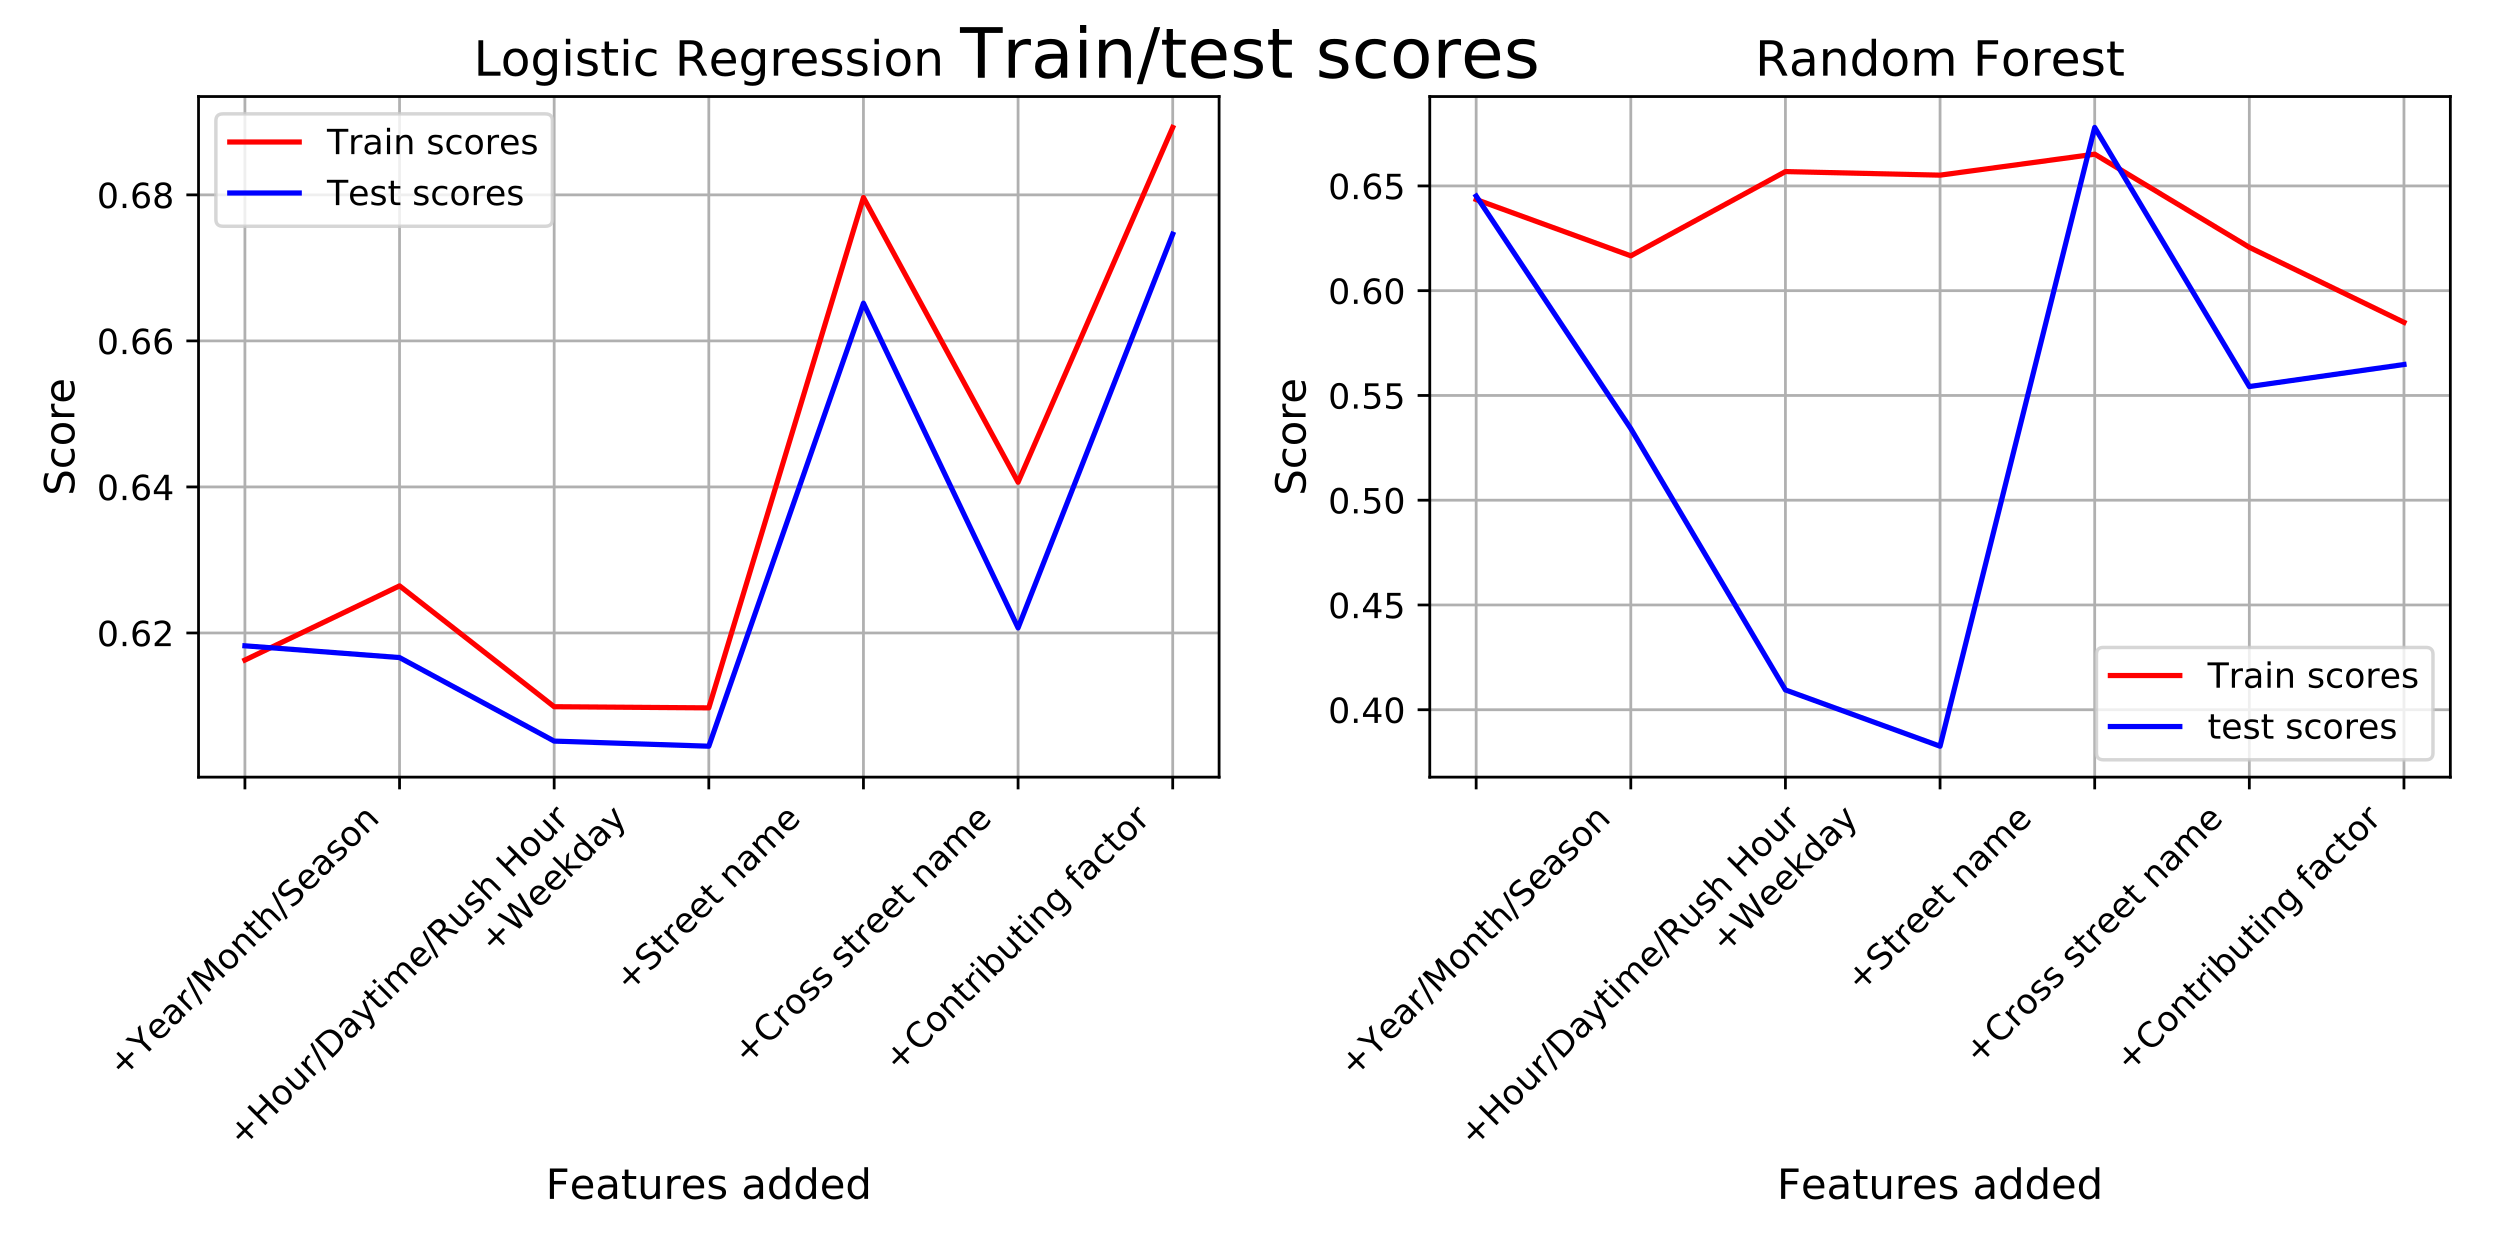 <?xml version="1.0" encoding="utf-8" standalone="no"?>
<!DOCTYPE svg PUBLIC "-//W3C//DTD SVG 1.1//EN"
  "http://www.w3.org/Graphics/SVG/1.1/DTD/svg11.dtd">
<!-- Created with matplotlib (http://matplotlib.org/) -->
<svg height="360pt" version="1.1" viewBox="0 0 720 360" width="720pt" xmlns="http://www.w3.org/2000/svg" xmlns:xlink="http://www.w3.org/1999/xlink">
 <defs>
  <style type="text/css">
*{stroke-linecap:butt;stroke-linejoin:round;}
  </style>
 </defs>
 <g id="figure_1">
  <g id="patch_1">
   <path d="M 0 360 
L 720 360 
L 720 0 
L 0 0 
z
" style="fill:#ffffff;"/>
  </g>
  <g id="axes_1">
   <g id="patch_2">
    <path d="M 57.175 223.819 
L 351.1 223.819 
L 351.1 27.8 
L 57.175 27.8 
z
" style="fill:#ffffff;"/>
   </g>
   <g id="matplotlib.axis_1">
    <g id="xtick_1">
     <g id="line2d_1">
      <path clip-path="url(#p04bf00cb37)" d="M 70.535 223.819 
L 70.535 27.8 
" style="fill:none;stroke:#b0b0b0;stroke-linecap:square;stroke-width:0.8;"/>
     </g>
     <g id="line2d_2">
      <defs>
       <path d="M 0 0 
L 0 3.5 
" id="mddca0f36de" style="stroke:#000000;stroke-width:0.8;"/>
      </defs>
      <g>
       <use style="stroke:#000000;stroke-width:0.8;" x="70.535" xlink:href="#mddca0f36de" y="223.819"/>
      </g>
     </g>
     <g id="text_1">
      <!-- +Year/Month/Season -->
      <defs>
       <path d="M 46 62.703 
L 46 35.5 
L 73.188 35.5 
L 73.188 27.203 
L 46 27.203 
L 46 0 
L 37.797 0 
L 37.797 27.203 
L 10.594 27.203 
L 10.594 35.5 
L 37.797 35.5 
L 37.797 62.703 
z
" id="DejaVuSans-2b"/>
       <path d="M -0.203 72.906 
L 10.406 72.906 
L 30.609 42.922 
L 50.688 72.906 
L 61.281 72.906 
L 35.5 34.719 
L 35.5 0 
L 25.594 0 
L 25.594 34.719 
z
" id="DejaVuSans-59"/>
       <path d="M 56.203 29.594 
L 56.203 25.203 
L 14.891 25.203 
Q 15.484 15.922 20.484 11.062 
Q 25.484 6.203 34.422 6.203 
Q 39.594 6.203 44.453 7.469 
Q 49.312 8.734 54.109 11.281 
L 54.109 2.781 
Q 49.266 0.734 44.188 -0.344 
Q 39.109 -1.422 33.891 -1.422 
Q 20.797 -1.422 13.156 6.188 
Q 5.516 13.812 5.516 26.812 
Q 5.516 40.234 12.766 48.109 
Q 20.016 56 32.328 56 
Q 43.359 56 49.781 48.891 
Q 56.203 41.797 56.203 29.594 
z
M 47.219 32.234 
Q 47.125 39.594 43.094 43.984 
Q 39.062 48.391 32.422 48.391 
Q 24.906 48.391 20.391 44.141 
Q 15.875 39.891 15.188 32.172 
z
" id="DejaVuSans-65"/>
       <path d="M 34.281 27.484 
Q 23.391 27.484 19.188 25 
Q 14.984 22.516 14.984 16.5 
Q 14.984 11.719 18.141 8.906 
Q 21.297 6.109 26.703 6.109 
Q 34.188 6.109 38.703 11.406 
Q 43.219 16.703 43.219 25.484 
L 43.219 27.484 
z
M 52.203 31.203 
L 52.203 0 
L 43.219 0 
L 43.219 8.297 
Q 40.141 3.328 35.547 0.953 
Q 30.953 -1.422 24.312 -1.422 
Q 15.922 -1.422 10.953 3.297 
Q 6 8.016 6 15.922 
Q 6 25.141 12.172 29.828 
Q 18.359 34.516 30.609 34.516 
L 43.219 34.516 
L 43.219 35.406 
Q 43.219 41.609 39.141 45 
Q 35.062 48.391 27.688 48.391 
Q 23 48.391 18.547 47.266 
Q 14.109 46.141 10.016 43.891 
L 10.016 52.203 
Q 14.938 54.109 19.578 55.047 
Q 24.219 56 28.609 56 
Q 40.484 56 46.344 49.844 
Q 52.203 43.703 52.203 31.203 
z
" id="DejaVuSans-61"/>
       <path d="M 41.109 46.297 
Q 39.594 47.172 37.812 47.578 
Q 36.031 48 33.891 48 
Q 26.266 48 22.188 43.047 
Q 18.109 38.094 18.109 28.812 
L 18.109 0 
L 9.078 0 
L 9.078 54.688 
L 18.109 54.688 
L 18.109 46.188 
Q 20.953 51.172 25.484 53.578 
Q 30.031 56 36.531 56 
Q 37.453 56 38.578 55.875 
Q 39.703 55.766 41.062 55.516 
z
" id="DejaVuSans-72"/>
       <path d="M 25.391 72.906 
L 33.688 72.906 
L 8.297 -9.281 
L 0 -9.281 
z
" id="DejaVuSans-2f"/>
       <path d="M 9.812 72.906 
L 24.516 72.906 
L 43.109 23.297 
L 61.812 72.906 
L 76.516 72.906 
L 76.516 0 
L 66.891 0 
L 66.891 64.016 
L 48.094 14.016 
L 38.188 14.016 
L 19.391 64.016 
L 19.391 0 
L 9.812 0 
z
" id="DejaVuSans-4d"/>
       <path d="M 30.609 48.391 
Q 23.391 48.391 19.188 42.75 
Q 14.984 37.109 14.984 27.297 
Q 14.984 17.484 19.156 11.844 
Q 23.344 6.203 30.609 6.203 
Q 37.797 6.203 41.984 11.859 
Q 46.188 17.531 46.188 27.297 
Q 46.188 37.016 41.984 42.703 
Q 37.797 48.391 30.609 48.391 
z
M 30.609 56 
Q 42.328 56 49.016 48.375 
Q 55.719 40.766 55.719 27.297 
Q 55.719 13.875 49.016 6.219 
Q 42.328 -1.422 30.609 -1.422 
Q 18.844 -1.422 12.172 6.219 
Q 5.516 13.875 5.516 27.297 
Q 5.516 40.766 12.172 48.375 
Q 18.844 56 30.609 56 
z
" id="DejaVuSans-6f"/>
       <path d="M 54.891 33.016 
L 54.891 0 
L 45.906 0 
L 45.906 32.719 
Q 45.906 40.484 42.875 44.328 
Q 39.844 48.188 33.797 48.188 
Q 26.516 48.188 22.312 43.547 
Q 18.109 38.922 18.109 30.906 
L 18.109 0 
L 9.078 0 
L 9.078 54.688 
L 18.109 54.688 
L 18.109 46.188 
Q 21.344 51.125 25.703 53.562 
Q 30.078 56 35.797 56 
Q 45.219 56 50.047 50.172 
Q 54.891 44.344 54.891 33.016 
z
" id="DejaVuSans-6e"/>
       <path d="M 18.312 70.219 
L 18.312 54.688 
L 36.812 54.688 
L 36.812 47.703 
L 18.312 47.703 
L 18.312 18.016 
Q 18.312 11.328 20.141 9.422 
Q 21.969 7.516 27.594 7.516 
L 36.812 7.516 
L 36.812 0 
L 27.594 0 
Q 17.188 0 13.234 3.875 
Q 9.281 7.766 9.281 18.016 
L 9.281 47.703 
L 2.688 47.703 
L 2.688 54.688 
L 9.281 54.688 
L 9.281 70.219 
z
" id="DejaVuSans-74"/>
       <path d="M 54.891 33.016 
L 54.891 0 
L 45.906 0 
L 45.906 32.719 
Q 45.906 40.484 42.875 44.328 
Q 39.844 48.188 33.797 48.188 
Q 26.516 48.188 22.312 43.547 
Q 18.109 38.922 18.109 30.906 
L 18.109 0 
L 9.078 0 
L 9.078 75.984 
L 18.109 75.984 
L 18.109 46.188 
Q 21.344 51.125 25.703 53.562 
Q 30.078 56 35.797 56 
Q 45.219 56 50.047 50.172 
Q 54.891 44.344 54.891 33.016 
z
" id="DejaVuSans-68"/>
       <path d="M 53.516 70.516 
L 53.516 60.891 
Q 47.906 63.578 42.922 64.891 
Q 37.938 66.219 33.297 66.219 
Q 25.25 66.219 20.875 63.094 
Q 16.5 59.969 16.5 54.203 
Q 16.5 49.359 19.406 46.891 
Q 22.312 44.438 30.422 42.922 
L 36.375 41.703 
Q 47.406 39.594 52.656 34.297 
Q 57.906 29 57.906 20.125 
Q 57.906 9.516 50.797 4.047 
Q 43.703 -1.422 29.984 -1.422 
Q 24.812 -1.422 18.969 -0.25 
Q 13.141 0.922 6.891 3.219 
L 6.891 13.375 
Q 12.891 10.016 18.656 8.297 
Q 24.422 6.594 29.984 6.594 
Q 38.422 6.594 43.016 9.906 
Q 47.609 13.234 47.609 19.391 
Q 47.609 24.75 44.312 27.781 
Q 41.016 30.812 33.5 32.328 
L 27.484 33.5 
Q 16.453 35.688 11.516 40.375 
Q 6.594 45.062 6.594 53.422 
Q 6.594 63.094 13.406 68.656 
Q 20.219 74.219 32.172 74.219 
Q 37.312 74.219 42.625 73.281 
Q 47.953 72.359 53.516 70.516 
z
" id="DejaVuSans-53"/>
       <path d="M 44.281 53.078 
L 44.281 44.578 
Q 40.484 46.531 36.375 47.5 
Q 32.281 48.484 27.875 48.484 
Q 21.188 48.484 17.844 46.438 
Q 14.5 44.391 14.5 40.281 
Q 14.5 37.156 16.891 35.375 
Q 19.281 33.594 26.516 31.984 
L 29.594 31.297 
Q 39.156 29.25 43.188 25.516 
Q 47.219 21.781 47.219 15.094 
Q 47.219 7.469 41.188 3.016 
Q 35.156 -1.422 24.609 -1.422 
Q 20.219 -1.422 15.453 -0.562 
Q 10.688 0.297 5.422 2 
L 5.422 11.281 
Q 10.406 8.688 15.234 7.391 
Q 20.062 6.109 24.812 6.109 
Q 31.156 6.109 34.562 8.281 
Q 37.984 10.453 37.984 14.406 
Q 37.984 18.062 35.516 20.016 
Q 33.062 21.969 24.703 23.781 
L 21.578 24.516 
Q 13.234 26.266 9.516 29.906 
Q 5.812 33.547 5.812 39.891 
Q 5.812 47.609 11.281 51.797 
Q 16.75 56 26.812 56 
Q 31.781 56 36.172 55.266 
Q 40.578 54.547 44.281 53.078 
z
" id="DejaVuSans-73"/>
      </defs>
      <g transform="translate(35.28 310.603)rotate(-45)scale(0.1 -0.1)">
       <use xlink:href="#DejaVuSans-2b"/>
       <use x="83.789" xlink:href="#DejaVuSans-59"/>
       <use x="144.67" xlink:href="#DejaVuSans-65"/>
       <use x="206.193" xlink:href="#DejaVuSans-61"/>
       <use x="267.473" xlink:href="#DejaVuSans-72"/>
       <use x="308.586" xlink:href="#DejaVuSans-2f"/>
       <use x="342.277" xlink:href="#DejaVuSans-4d"/>
       <use x="428.557" xlink:href="#DejaVuSans-6f"/>
       <use x="489.738" xlink:href="#DejaVuSans-6e"/>
       <use x="553.117" xlink:href="#DejaVuSans-74"/>
       <use x="592.326" xlink:href="#DejaVuSans-68"/>
       <use x="655.705" xlink:href="#DejaVuSans-2f"/>
       <use x="689.396" xlink:href="#DejaVuSans-53"/>
       <use x="752.873" xlink:href="#DejaVuSans-65"/>
       <use x="814.396" xlink:href="#DejaVuSans-61"/>
       <use x="875.676" xlink:href="#DejaVuSans-73"/>
       <use x="927.775" xlink:href="#DejaVuSans-6f"/>
       <use x="988.957" xlink:href="#DejaVuSans-6e"/>
      </g>
     </g>
    </g>
    <g id="xtick_2">
     <g id="line2d_3">
      <path clip-path="url(#p04bf00cb37)" d="M 115.069 223.819 
L 115.069 27.8 
" style="fill:none;stroke:#b0b0b0;stroke-linecap:square;stroke-width:0.8;"/>
     </g>
     <g id="line2d_4">
      <g>
       <use style="stroke:#000000;stroke-width:0.8;" x="115.069" xlink:href="#mddca0f36de" y="223.819"/>
      </g>
     </g>
     <g id="text_2">
      <!-- +Hour/Daytime/Rush Hour -->
      <defs>
       <path d="M 9.812 72.906 
L 19.672 72.906 
L 19.672 43.016 
L 55.516 43.016 
L 55.516 72.906 
L 65.375 72.906 
L 65.375 0 
L 55.516 0 
L 55.516 34.719 
L 19.672 34.719 
L 19.672 0 
L 9.812 0 
z
" id="DejaVuSans-48"/>
       <path d="M 8.5 21.578 
L 8.5 54.688 
L 17.484 54.688 
L 17.484 21.922 
Q 17.484 14.156 20.5 10.266 
Q 23.531 6.391 29.594 6.391 
Q 36.859 6.391 41.078 11.031 
Q 45.312 15.672 45.312 23.688 
L 45.312 54.688 
L 54.297 54.688 
L 54.297 0 
L 45.312 0 
L 45.312 8.406 
Q 42.047 3.422 37.719 1 
Q 33.406 -1.422 27.688 -1.422 
Q 18.266 -1.422 13.375 4.438 
Q 8.5 10.297 8.5 21.578 
z
M 31.109 56 
z
" id="DejaVuSans-75"/>
       <path d="M 19.672 64.797 
L 19.672 8.109 
L 31.594 8.109 
Q 46.688 8.109 53.688 14.938 
Q 60.688 21.781 60.688 36.531 
Q 60.688 51.172 53.688 57.984 
Q 46.688 64.797 31.594 64.797 
z
M 9.812 72.906 
L 30.078 72.906 
Q 51.266 72.906 61.172 64.094 
Q 71.094 55.281 71.094 36.531 
Q 71.094 17.672 61.125 8.828 
Q 51.172 0 30.078 0 
L 9.812 0 
z
" id="DejaVuSans-44"/>
       <path d="M 32.172 -5.078 
Q 28.375 -14.844 24.75 -17.812 
Q 21.141 -20.797 15.094 -20.797 
L 7.906 -20.797 
L 7.906 -13.281 
L 13.188 -13.281 
Q 16.891 -13.281 18.938 -11.516 
Q 21 -9.766 23.484 -3.219 
L 25.094 0.875 
L 2.984 54.688 
L 12.5 54.688 
L 29.594 11.922 
L 46.688 54.688 
L 56.203 54.688 
z
" id="DejaVuSans-79"/>
       <path d="M 9.422 54.688 
L 18.406 54.688 
L 18.406 0 
L 9.422 0 
z
M 9.422 75.984 
L 18.406 75.984 
L 18.406 64.594 
L 9.422 64.594 
z
" id="DejaVuSans-69"/>
       <path d="M 52 44.188 
Q 55.375 50.25 60.062 53.125 
Q 64.75 56 71.094 56 
Q 79.641 56 84.281 50.016 
Q 88.922 44.047 88.922 33.016 
L 88.922 0 
L 79.891 0 
L 79.891 32.719 
Q 79.891 40.578 77.094 44.375 
Q 74.312 48.188 68.609 48.188 
Q 61.625 48.188 57.562 43.547 
Q 53.516 38.922 53.516 30.906 
L 53.516 0 
L 44.484 0 
L 44.484 32.719 
Q 44.484 40.625 41.703 44.406 
Q 38.922 48.188 33.109 48.188 
Q 26.219 48.188 22.156 43.531 
Q 18.109 38.875 18.109 30.906 
L 18.109 0 
L 9.078 0 
L 9.078 54.688 
L 18.109 54.688 
L 18.109 46.188 
Q 21.188 51.219 25.484 53.609 
Q 29.781 56 35.688 56 
Q 41.656 56 45.828 52.969 
Q 50 49.953 52 44.188 
z
" id="DejaVuSans-6d"/>
       <path d="M 44.391 34.188 
Q 47.562 33.109 50.562 29.594 
Q 53.562 26.078 56.594 19.922 
L 66.609 0 
L 56 0 
L 46.688 18.703 
Q 43.062 26.031 39.672 28.422 
Q 36.281 30.812 30.422 30.812 
L 19.672 30.812 
L 19.672 0 
L 9.812 0 
L 9.812 72.906 
L 32.078 72.906 
Q 44.578 72.906 50.734 67.672 
Q 56.891 62.453 56.891 51.906 
Q 56.891 45.016 53.688 40.469 
Q 50.484 35.938 44.391 34.188 
z
M 19.672 64.797 
L 19.672 38.922 
L 32.078 38.922 
Q 39.203 38.922 42.844 42.219 
Q 46.484 45.516 46.484 51.906 
Q 46.484 58.297 42.844 61.547 
Q 39.203 64.797 32.078 64.797 
z
" id="DejaVuSans-52"/>
       <path id="DejaVuSans-20"/>
      </defs>
      <g transform="translate(69.773 330.686)rotate(-45)scale(0.1 -0.1)">
       <use xlink:href="#DejaVuSans-2b"/>
       <use x="83.789" xlink:href="#DejaVuSans-48"/>
       <use x="158.984" xlink:href="#DejaVuSans-6f"/>
       <use x="220.166" xlink:href="#DejaVuSans-75"/>
       <use x="283.545" xlink:href="#DejaVuSans-72"/>
       <use x="324.658" xlink:href="#DejaVuSans-2f"/>
       <use x="358.35" xlink:href="#DejaVuSans-44"/>
       <use x="435.352" xlink:href="#DejaVuSans-61"/>
       <use x="496.631" xlink:href="#DejaVuSans-79"/>
       <use x="555.811" xlink:href="#DejaVuSans-74"/>
       <use x="595.02" xlink:href="#DejaVuSans-69"/>
       <use x="622.803" xlink:href="#DejaVuSans-6d"/>
       <use x="720.215" xlink:href="#DejaVuSans-65"/>
       <use x="781.738" xlink:href="#DejaVuSans-2f"/>
       <use x="815.43" xlink:href="#DejaVuSans-52"/>
       <use x="884.85" xlink:href="#DejaVuSans-75"/>
       <use x="948.229" xlink:href="#DejaVuSans-73"/>
       <use x="1000.328" xlink:href="#DejaVuSans-68"/>
       <use x="1063.707" xlink:href="#DejaVuSans-20"/>
       <use x="1095.494" xlink:href="#DejaVuSans-48"/>
       <use x="1170.689" xlink:href="#DejaVuSans-6f"/>
       <use x="1231.871" xlink:href="#DejaVuSans-75"/>
       <use x="1295.25" xlink:href="#DejaVuSans-72"/>
      </g>
     </g>
    </g>
    <g id="xtick_3">
     <g id="line2d_5">
      <path clip-path="url(#p04bf00cb37)" d="M 159.603 223.819 
L 159.603 27.8 
" style="fill:none;stroke:#b0b0b0;stroke-linecap:square;stroke-width:0.8;"/>
     </g>
     <g id="line2d_6">
      <g>
       <use style="stroke:#000000;stroke-width:0.8;" x="159.603" xlink:href="#mddca0f36de" y="223.819"/>
      </g>
     </g>
     <g id="text_3">
      <!-- +Weekday -->
      <defs>
       <path d="M 3.328 72.906 
L 13.281 72.906 
L 28.609 11.281 
L 43.891 72.906 
L 54.984 72.906 
L 70.312 11.281 
L 85.594 72.906 
L 95.609 72.906 
L 77.297 0 
L 64.891 0 
L 49.516 63.281 
L 33.984 0 
L 21.578 0 
z
" id="DejaVuSans-57"/>
       <path d="M 9.078 75.984 
L 18.109 75.984 
L 18.109 31.109 
L 44.922 54.688 
L 56.391 54.688 
L 27.391 29.109 
L 57.625 0 
L 45.906 0 
L 18.109 26.703 
L 18.109 0 
L 9.078 0 
z
" id="DejaVuSans-6b"/>
       <path d="M 45.406 46.391 
L 45.406 75.984 
L 54.391 75.984 
L 54.391 0 
L 45.406 0 
L 45.406 8.203 
Q 42.578 3.328 38.25 0.953 
Q 33.938 -1.422 27.875 -1.422 
Q 17.969 -1.422 11.734 6.484 
Q 5.516 14.406 5.516 27.297 
Q 5.516 40.188 11.734 48.094 
Q 17.969 56 27.875 56 
Q 33.938 56 38.25 53.625 
Q 42.578 51.266 45.406 46.391 
z
M 14.797 27.297 
Q 14.797 17.391 18.875 11.75 
Q 22.953 6.109 30.078 6.109 
Q 37.203 6.109 41.297 11.75 
Q 45.406 17.391 45.406 27.297 
Q 45.406 37.203 41.297 42.844 
Q 37.203 48.484 30.078 48.484 
Q 22.953 48.484 18.875 42.844 
Q 14.797 37.203 14.797 27.297 
z
" id="DejaVuSans-64"/>
      </defs>
      <g transform="translate(142.197 274.907)rotate(-45)scale(0.1 -0.1)">
       <use xlink:href="#DejaVuSans-2b"/>
       <use x="83.789" xlink:href="#DejaVuSans-57"/>
       <use x="182.588" xlink:href="#DejaVuSans-65"/>
       <use x="244.111" xlink:href="#DejaVuSans-65"/>
       <use x="305.635" xlink:href="#DejaVuSans-6b"/>
       <use x="363.545" xlink:href="#DejaVuSans-64"/>
       <use x="427.021" xlink:href="#DejaVuSans-61"/>
       <use x="488.301" xlink:href="#DejaVuSans-79"/>
      </g>
     </g>
    </g>
    <g id="xtick_4">
     <g id="line2d_7">
      <path clip-path="url(#p04bf00cb37)" d="M 204.137 223.819 
L 204.137 27.8 
" style="fill:none;stroke:#b0b0b0;stroke-linecap:square;stroke-width:0.8;"/>
     </g>
     <g id="line2d_8">
      <g>
       <use style="stroke:#000000;stroke-width:0.8;" x="204.137" xlink:href="#mddca0f36de" y="223.819"/>
      </g>
     </g>
     <g id="text_4">
      <!-- +Street name -->
      <g transform="translate(181.156 286.057)rotate(-45)scale(0.1 -0.1)">
       <use xlink:href="#DejaVuSans-2b"/>
       <use x="83.789" xlink:href="#DejaVuSans-53"/>
       <use x="147.266" xlink:href="#DejaVuSans-74"/>
       <use x="186.475" xlink:href="#DejaVuSans-72"/>
       <use x="227.557" xlink:href="#DejaVuSans-65"/>
       <use x="289.08" xlink:href="#DejaVuSans-65"/>
       <use x="350.604" xlink:href="#DejaVuSans-74"/>
       <use x="389.812" xlink:href="#DejaVuSans-20"/>
       <use x="421.6" xlink:href="#DejaVuSans-6e"/>
       <use x="484.979" xlink:href="#DejaVuSans-61"/>
       <use x="546.258" xlink:href="#DejaVuSans-6d"/>
       <use x="643.67" xlink:href="#DejaVuSans-65"/>
      </g>
     </g>
    </g>
    <g id="xtick_5">
     <g id="line2d_9">
      <path clip-path="url(#p04bf00cb37)" d="M 248.672 223.819 
L 248.672 27.8 
" style="fill:none;stroke:#b0b0b0;stroke-linecap:square;stroke-width:0.8;"/>
     </g>
     <g id="line2d_10">
      <g>
       <use style="stroke:#000000;stroke-width:0.8;" x="248.672" xlink:href="#mddca0f36de" y="223.819"/>
      </g>
     </g>
     <g id="text_5">
      <!-- +Cross street name -->
      <defs>
       <path d="M 64.406 67.281 
L 64.406 56.891 
Q 59.422 61.531 53.781 63.812 
Q 48.141 66.109 41.797 66.109 
Q 29.297 66.109 22.656 58.469 
Q 16.016 50.828 16.016 36.375 
Q 16.016 21.969 22.656 14.328 
Q 29.297 6.688 41.797 6.688 
Q 48.141 6.688 53.781 8.984 
Q 59.422 11.281 64.406 15.922 
L 64.406 5.609 
Q 59.234 2.094 53.438 0.328 
Q 47.656 -1.422 41.219 -1.422 
Q 24.656 -1.422 15.125 8.703 
Q 5.609 18.844 5.609 36.375 
Q 5.609 53.953 15.125 64.078 
Q 24.656 74.219 41.219 74.219 
Q 47.75 74.219 53.531 72.484 
Q 59.328 70.75 64.406 67.281 
z
" id="DejaVuSans-43"/>
      </defs>
      <g transform="translate(215.201 307.035)rotate(-45)scale(0.1 -0.1)">
       <use xlink:href="#DejaVuSans-2b"/>
       <use x="83.789" xlink:href="#DejaVuSans-43"/>
       <use x="153.613" xlink:href="#DejaVuSans-72"/>
       <use x="194.695" xlink:href="#DejaVuSans-6f"/>
       <use x="255.877" xlink:href="#DejaVuSans-73"/>
       <use x="307.977" xlink:href="#DejaVuSans-73"/>
       <use x="360.076" xlink:href="#DejaVuSans-20"/>
       <use x="391.863" xlink:href="#DejaVuSans-73"/>
       <use x="443.963" xlink:href="#DejaVuSans-74"/>
       <use x="483.172" xlink:href="#DejaVuSans-72"/>
       <use x="524.254" xlink:href="#DejaVuSans-65"/>
       <use x="585.777" xlink:href="#DejaVuSans-65"/>
       <use x="647.301" xlink:href="#DejaVuSans-74"/>
       <use x="686.51" xlink:href="#DejaVuSans-20"/>
       <use x="718.297" xlink:href="#DejaVuSans-6e"/>
       <use x="781.676" xlink:href="#DejaVuSans-61"/>
       <use x="842.955" xlink:href="#DejaVuSans-6d"/>
       <use x="940.367" xlink:href="#DejaVuSans-65"/>
      </g>
     </g>
    </g>
    <g id="xtick_6">
     <g id="line2d_11">
      <path clip-path="url(#p04bf00cb37)" d="M 293.206 223.819 
L 293.206 27.8 
" style="fill:none;stroke:#b0b0b0;stroke-linecap:square;stroke-width:0.8;"/>
     </g>
     <g id="line2d_12">
      <g>
       <use style="stroke:#000000;stroke-width:0.8;" x="293.206" xlink:href="#mddca0f36de" y="223.819"/>
      </g>
     </g>
     <g id="text_6">
      <!-- +Contributing factor -->
      <defs>
       <path d="M 48.688 27.297 
Q 48.688 37.203 44.609 42.844 
Q 40.531 48.484 33.406 48.484 
Q 26.266 48.484 22.188 42.844 
Q 18.109 37.203 18.109 27.297 
Q 18.109 17.391 22.188 11.75 
Q 26.266 6.109 33.406 6.109 
Q 40.531 6.109 44.609 11.75 
Q 48.688 17.391 48.688 27.297 
z
M 18.109 46.391 
Q 20.953 51.266 25.266 53.625 
Q 29.594 56 35.594 56 
Q 45.562 56 51.781 48.094 
Q 58.016 40.188 58.016 27.297 
Q 58.016 14.406 51.781 6.484 
Q 45.562 -1.422 35.594 -1.422 
Q 29.594 -1.422 25.266 0.953 
Q 20.953 3.328 18.109 8.203 
L 18.109 0 
L 9.078 0 
L 9.078 75.984 
L 18.109 75.984 
z
" id="DejaVuSans-62"/>
       <path d="M 45.406 27.984 
Q 45.406 37.75 41.375 43.109 
Q 37.359 48.484 30.078 48.484 
Q 22.859 48.484 18.828 43.109 
Q 14.797 37.75 14.797 27.984 
Q 14.797 18.266 18.828 12.891 
Q 22.859 7.516 30.078 7.516 
Q 37.359 7.516 41.375 12.891 
Q 45.406 18.266 45.406 27.984 
z
M 54.391 6.781 
Q 54.391 -7.172 48.188 -13.984 
Q 42 -20.797 29.203 -20.797 
Q 24.469 -20.797 20.266 -20.094 
Q 16.062 -19.391 12.109 -17.922 
L 12.109 -9.188 
Q 16.062 -11.328 19.922 -12.344 
Q 23.781 -13.375 27.781 -13.375 
Q 36.625 -13.375 41.016 -8.766 
Q 45.406 -4.156 45.406 5.172 
L 45.406 9.625 
Q 42.625 4.781 38.281 2.391 
Q 33.938 0 27.875 0 
Q 17.828 0 11.672 7.656 
Q 5.516 15.328 5.516 27.984 
Q 5.516 40.672 11.672 48.328 
Q 17.828 56 27.875 56 
Q 33.938 56 38.281 53.609 
Q 42.625 51.219 45.406 46.391 
L 45.406 54.688 
L 54.391 54.688 
z
" id="DejaVuSans-67"/>
       <path d="M 37.109 75.984 
L 37.109 68.5 
L 28.516 68.5 
Q 23.688 68.5 21.797 66.547 
Q 19.922 64.594 19.922 59.516 
L 19.922 54.688 
L 34.719 54.688 
L 34.719 47.703 
L 19.922 47.703 
L 19.922 0 
L 10.891 0 
L 10.891 47.703 
L 2.297 47.703 
L 2.297 54.688 
L 10.891 54.688 
L 10.891 58.5 
Q 10.891 67.625 15.141 71.797 
Q 19.391 75.984 28.609 75.984 
z
" id="DejaVuSans-66"/>
       <path d="M 48.781 52.594 
L 48.781 44.188 
Q 44.969 46.297 41.141 47.344 
Q 37.312 48.391 33.406 48.391 
Q 24.656 48.391 19.812 42.844 
Q 14.984 37.312 14.984 27.297 
Q 14.984 17.281 19.812 11.734 
Q 24.656 6.203 33.406 6.203 
Q 37.312 6.203 41.141 7.25 
Q 44.969 8.297 48.781 10.406 
L 48.781 2.094 
Q 45.016 0.344 40.984 -0.531 
Q 36.969 -1.422 32.422 -1.422 
Q 20.062 -1.422 12.781 6.344 
Q 5.516 14.109 5.516 27.297 
Q 5.516 40.672 12.859 48.328 
Q 20.219 56 33.016 56 
Q 37.156 56 41.109 55.141 
Q 45.062 54.297 48.781 52.594 
z
" id="DejaVuSans-63"/>
      </defs>
      <g transform="translate(258.68 309.146)rotate(-45)scale(0.1 -0.1)">
       <use xlink:href="#DejaVuSans-2b"/>
       <use x="83.789" xlink:href="#DejaVuSans-43"/>
       <use x="153.613" xlink:href="#DejaVuSans-6f"/>
       <use x="214.795" xlink:href="#DejaVuSans-6e"/>
       <use x="278.174" xlink:href="#DejaVuSans-74"/>
       <use x="317.383" xlink:href="#DejaVuSans-72"/>
       <use x="358.496" xlink:href="#DejaVuSans-69"/>
       <use x="386.279" xlink:href="#DejaVuSans-62"/>
       <use x="449.756" xlink:href="#DejaVuSans-75"/>
       <use x="513.135" xlink:href="#DejaVuSans-74"/>
       <use x="552.344" xlink:href="#DejaVuSans-69"/>
       <use x="580.127" xlink:href="#DejaVuSans-6e"/>
       <use x="643.506" xlink:href="#DejaVuSans-67"/>
       <use x="706.982" xlink:href="#DejaVuSans-20"/>
       <use x="738.77" xlink:href="#DejaVuSans-66"/>
       <use x="773.975" xlink:href="#DejaVuSans-61"/>
       <use x="835.254" xlink:href="#DejaVuSans-63"/>
       <use x="890.234" xlink:href="#DejaVuSans-74"/>
       <use x="929.443" xlink:href="#DejaVuSans-6f"/>
       <use x="990.625" xlink:href="#DejaVuSans-72"/>
      </g>
     </g>
    </g>
    <g id="xtick_7">
     <g id="line2d_13">
      <path clip-path="url(#p04bf00cb37)" d="M 337.74 223.819 
L 337.74 27.8 
" style="fill:none;stroke:#b0b0b0;stroke-linecap:square;stroke-width:0.8;"/>
     </g>
     <g id="line2d_14">
      <g>
       <use style="stroke:#000000;stroke-width:0.8;" x="337.74" xlink:href="#mddca0f36de" y="223.819"/>
      </g>
     </g>
    </g>
    <g id="text_7">
     <!-- Features added -->
     <defs>
      <path d="M 9.812 72.906 
L 51.703 72.906 
L 51.703 64.594 
L 19.672 64.594 
L 19.672 43.109 
L 48.578 43.109 
L 48.578 34.812 
L 19.672 34.812 
L 19.672 0 
L 9.812 0 
z
" id="DejaVuSans-46"/>
     </defs>
     <g transform="translate(157.183 345.275)scale(0.12 -0.12)">
      <use xlink:href="#DejaVuSans-46"/>
      <use x="57.441" xlink:href="#DejaVuSans-65"/>
      <use x="118.965" xlink:href="#DejaVuSans-61"/>
      <use x="180.244" xlink:href="#DejaVuSans-74"/>
      <use x="219.453" xlink:href="#DejaVuSans-75"/>
      <use x="282.832" xlink:href="#DejaVuSans-72"/>
      <use x="323.914" xlink:href="#DejaVuSans-65"/>
      <use x="385.438" xlink:href="#DejaVuSans-73"/>
      <use x="437.537" xlink:href="#DejaVuSans-20"/>
      <use x="469.324" xlink:href="#DejaVuSans-61"/>
      <use x="530.604" xlink:href="#DejaVuSans-64"/>
      <use x="594.08" xlink:href="#DejaVuSans-64"/>
      <use x="657.557" xlink:href="#DejaVuSans-65"/>
      <use x="719.08" xlink:href="#DejaVuSans-64"/>
     </g>
    </g>
   </g>
   <g id="matplotlib.axis_2">
    <g id="ytick_1">
     <g id="line2d_15">
      <path clip-path="url(#p04bf00cb37)" d="M 57.175 182.293 
L 351.1 182.293 
" style="fill:none;stroke:#b0b0b0;stroke-linecap:square;stroke-width:0.8;"/>
     </g>
     <g id="line2d_16">
      <defs>
       <path d="M 0 0 
L -3.5 0 
" id="m7caffe88e8" style="stroke:#000000;stroke-width:0.8;"/>
      </defs>
      <g>
       <use style="stroke:#000000;stroke-width:0.8;" x="57.175" xlink:href="#m7caffe88e8" y="182.293"/>
      </g>
     </g>
     <g id="text_8">
      <!-- 0.62 -->
      <defs>
       <path d="M 31.781 66.406 
Q 24.172 66.406 20.328 58.906 
Q 16.5 51.422 16.5 36.375 
Q 16.5 21.391 20.328 13.891 
Q 24.172 6.391 31.781 6.391 
Q 39.453 6.391 43.281 13.891 
Q 47.125 21.391 47.125 36.375 
Q 47.125 51.422 43.281 58.906 
Q 39.453 66.406 31.781 66.406 
z
M 31.781 74.219 
Q 44.047 74.219 50.516 64.516 
Q 56.984 54.828 56.984 36.375 
Q 56.984 17.969 50.516 8.266 
Q 44.047 -1.422 31.781 -1.422 
Q 19.531 -1.422 13.062 8.266 
Q 6.594 17.969 6.594 36.375 
Q 6.594 54.828 13.062 64.516 
Q 19.531 74.219 31.781 74.219 
z
" id="DejaVuSans-30"/>
       <path d="M 10.688 12.406 
L 21 12.406 
L 21 0 
L 10.688 0 
z
" id="DejaVuSans-2e"/>
       <path d="M 33.016 40.375 
Q 26.375 40.375 22.484 35.828 
Q 18.609 31.297 18.609 23.391 
Q 18.609 15.531 22.484 10.953 
Q 26.375 6.391 33.016 6.391 
Q 39.656 6.391 43.531 10.953 
Q 47.406 15.531 47.406 23.391 
Q 47.406 31.297 43.531 35.828 
Q 39.656 40.375 33.016 40.375 
z
M 52.594 71.297 
L 52.594 62.312 
Q 48.875 64.062 45.094 64.984 
Q 41.312 65.922 37.594 65.922 
Q 27.828 65.922 22.672 59.328 
Q 17.531 52.734 16.797 39.406 
Q 19.672 43.656 24.016 45.922 
Q 28.375 48.188 33.594 48.188 
Q 44.578 48.188 50.953 41.516 
Q 57.328 34.859 57.328 23.391 
Q 57.328 12.156 50.688 5.359 
Q 44.047 -1.422 33.016 -1.422 
Q 20.359 -1.422 13.672 8.266 
Q 6.984 17.969 6.984 36.375 
Q 6.984 53.656 15.188 63.938 
Q 23.391 74.219 37.203 74.219 
Q 40.922 74.219 44.703 73.484 
Q 48.484 72.75 52.594 71.297 
z
" id="DejaVuSans-36"/>
       <path d="M 19.188 8.297 
L 53.609 8.297 
L 53.609 0 
L 7.328 0 
L 7.328 8.297 
Q 12.938 14.109 22.625 23.891 
Q 32.328 33.688 34.812 36.531 
Q 39.547 41.844 41.422 45.531 
Q 43.312 49.219 43.312 52.781 
Q 43.312 58.594 39.234 62.25 
Q 35.156 65.922 28.609 65.922 
Q 23.969 65.922 18.812 64.312 
Q 13.672 62.703 7.812 59.422 
L 7.812 69.391 
Q 13.766 71.781 18.938 73 
Q 24.125 74.219 28.422 74.219 
Q 39.75 74.219 46.484 68.547 
Q 53.219 62.891 53.219 53.422 
Q 53.219 48.922 51.531 44.891 
Q 49.859 40.875 45.406 35.406 
Q 44.188 33.984 37.641 27.219 
Q 31.109 20.453 19.188 8.297 
z
" id="DejaVuSans-32"/>
      </defs>
      <g transform="translate(27.909 186.092)scale(0.1 -0.1)">
       <use xlink:href="#DejaVuSans-30"/>
       <use x="63.623" xlink:href="#DejaVuSans-2e"/>
       <use x="95.41" xlink:href="#DejaVuSans-36"/>
       <use x="159.033" xlink:href="#DejaVuSans-32"/>
      </g>
     </g>
    </g>
    <g id="ytick_2">
     <g id="line2d_17">
      <path clip-path="url(#p04bf00cb37)" d="M 57.175 140.235 
L 351.1 140.235 
" style="fill:none;stroke:#b0b0b0;stroke-linecap:square;stroke-width:0.8;"/>
     </g>
     <g id="line2d_18">
      <g>
       <use style="stroke:#000000;stroke-width:0.8;" x="57.175" xlink:href="#m7caffe88e8" y="140.235"/>
      </g>
     </g>
     <g id="text_9">
      <!-- 0.64 -->
      <defs>
       <path d="M 37.797 64.312 
L 12.891 25.391 
L 37.797 25.391 
z
M 35.203 72.906 
L 47.609 72.906 
L 47.609 25.391 
L 58.016 25.391 
L 58.016 17.188 
L 47.609 17.188 
L 47.609 0 
L 37.797 0 
L 37.797 17.188 
L 4.891 17.188 
L 4.891 26.703 
z
" id="DejaVuSans-34"/>
      </defs>
      <g transform="translate(27.909 144.034)scale(0.1 -0.1)">
       <use xlink:href="#DejaVuSans-30"/>
       <use x="63.623" xlink:href="#DejaVuSans-2e"/>
       <use x="95.41" xlink:href="#DejaVuSans-36"/>
       <use x="159.033" xlink:href="#DejaVuSans-34"/>
      </g>
     </g>
    </g>
    <g id="ytick_3">
     <g id="line2d_19">
      <path clip-path="url(#p04bf00cb37)" d="M 57.175 98.177 
L 351.1 98.177 
" style="fill:none;stroke:#b0b0b0;stroke-linecap:square;stroke-width:0.8;"/>
     </g>
     <g id="line2d_20">
      <g>
       <use style="stroke:#000000;stroke-width:0.8;" x="57.175" xlink:href="#m7caffe88e8" y="98.177"/>
      </g>
     </g>
     <g id="text_10">
      <!-- 0.66 -->
      <g transform="translate(27.909 101.977)scale(0.1 -0.1)">
       <use xlink:href="#DejaVuSans-30"/>
       <use x="63.623" xlink:href="#DejaVuSans-2e"/>
       <use x="95.41" xlink:href="#DejaVuSans-36"/>
       <use x="159.033" xlink:href="#DejaVuSans-36"/>
      </g>
     </g>
    </g>
    <g id="ytick_4">
     <g id="line2d_21">
      <path clip-path="url(#p04bf00cb37)" d="M 57.175 56.12 
L 351.1 56.12 
" style="fill:none;stroke:#b0b0b0;stroke-linecap:square;stroke-width:0.8;"/>
     </g>
     <g id="line2d_22">
      <g>
       <use style="stroke:#000000;stroke-width:0.8;" x="57.175" xlink:href="#m7caffe88e8" y="56.12"/>
      </g>
     </g>
     <g id="text_11">
      <!-- 0.68 -->
      <defs>
       <path d="M 31.781 34.625 
Q 24.75 34.625 20.719 30.859 
Q 16.703 27.094 16.703 20.516 
Q 16.703 13.922 20.719 10.156 
Q 24.75 6.391 31.781 6.391 
Q 38.812 6.391 42.859 10.172 
Q 46.922 13.969 46.922 20.516 
Q 46.922 27.094 42.891 30.859 
Q 38.875 34.625 31.781 34.625 
z
M 21.922 38.812 
Q 15.578 40.375 12.031 44.719 
Q 8.5 49.078 8.5 55.328 
Q 8.5 64.062 14.719 69.141 
Q 20.953 74.219 31.781 74.219 
Q 42.672 74.219 48.875 69.141 
Q 55.078 64.062 55.078 55.328 
Q 55.078 49.078 51.531 44.719 
Q 48 40.375 41.703 38.812 
Q 48.828 37.156 52.797 32.312 
Q 56.781 27.484 56.781 20.516 
Q 56.781 9.906 50.312 4.234 
Q 43.844 -1.422 31.781 -1.422 
Q 19.734 -1.422 13.25 4.234 
Q 6.781 9.906 6.781 20.516 
Q 6.781 27.484 10.781 32.312 
Q 14.797 37.156 21.922 38.812 
z
M 18.312 54.391 
Q 18.312 48.734 21.844 45.562 
Q 25.391 42.391 31.781 42.391 
Q 38.141 42.391 41.719 45.562 
Q 45.312 48.734 45.312 54.391 
Q 45.312 60.062 41.719 63.234 
Q 38.141 66.406 31.781 66.406 
Q 25.391 66.406 21.844 63.234 
Q 18.312 60.062 18.312 54.391 
z
" id="DejaVuSans-38"/>
      </defs>
      <g transform="translate(27.909 59.919)scale(0.1 -0.1)">
       <use xlink:href="#DejaVuSans-30"/>
       <use x="63.623" xlink:href="#DejaVuSans-2e"/>
       <use x="95.41" xlink:href="#DejaVuSans-36"/>
       <use x="159.033" xlink:href="#DejaVuSans-38"/>
      </g>
     </g>
    </g>
    <g id="text_12">
     <!-- Score -->
     <g transform="translate(21.414 142.745)rotate(-90)scale(0.12 -0.12)">
      <use xlink:href="#DejaVuSans-53"/>
      <use x="63.477" xlink:href="#DejaVuSans-63"/>
      <use x="118.457" xlink:href="#DejaVuSans-6f"/>
      <use x="179.639" xlink:href="#DejaVuSans-72"/>
      <use x="220.721" xlink:href="#DejaVuSans-65"/>
     </g>
    </g>
   </g>
   <g id="line2d_23">
    <path clip-path="url(#p04bf00cb37)" d="M 70.535 190.095 
L 115.069 168.729 
L 159.603 203.532 
L 204.137 203.868 
L 248.672 56.898 
L 293.206 138.868 
L 337.74 36.71 
" style="fill:none;stroke:#ff0000;stroke-linecap:square;stroke-width:1.5;"/>
   </g>
   <g id="line2d_24">
    <path clip-path="url(#p04bf00cb37)" d="M 70.535 185.994 
L 115.069 189.38 
L 159.603 213.437 
L 204.137 214.909 
L 248.672 87.326 
L 293.206 180.821 
L 337.74 67.454 
" style="fill:none;stroke:#0000ff;stroke-linecap:square;stroke-width:1.5;"/>
   </g>
   <g id="patch_3">
    <path d="M 57.175 223.819 
L 57.175 27.8 
" style="fill:none;stroke:#000000;stroke-linecap:square;stroke-linejoin:miter;stroke-width:0.8;"/>
   </g>
   <g id="patch_4">
    <path d="M 351.1 223.819 
L 351.1 27.8 
" style="fill:none;stroke:#000000;stroke-linecap:square;stroke-linejoin:miter;stroke-width:0.8;"/>
   </g>
   <g id="patch_5">
    <path d="M 57.175 223.819 
L 351.1 223.819 
" style="fill:none;stroke:#000000;stroke-linecap:square;stroke-linejoin:miter;stroke-width:0.8;"/>
   </g>
   <g id="patch_6">
    <path d="M 57.175 27.8 
L 351.1 27.8 
" style="fill:none;stroke:#000000;stroke-linecap:square;stroke-linejoin:miter;stroke-width:0.8;"/>
   </g>
   <g id="text_13">
    <!-- Logistic Regression -->
    <defs>
     <path d="M 9.812 72.906 
L 19.672 72.906 
L 19.672 8.297 
L 55.172 8.297 
L 55.172 0 
L 9.812 0 
z
" id="DejaVuSans-4c"/>
    </defs>
    <g transform="translate(136.407 21.8)scale(0.14 -0.14)">
     <use xlink:href="#DejaVuSans-4c"/>
     <use x="55.697" xlink:href="#DejaVuSans-6f"/>
     <use x="116.879" xlink:href="#DejaVuSans-67"/>
     <use x="180.355" xlink:href="#DejaVuSans-69"/>
     <use x="208.139" xlink:href="#DejaVuSans-73"/>
     <use x="260.238" xlink:href="#DejaVuSans-74"/>
     <use x="299.447" xlink:href="#DejaVuSans-69"/>
     <use x="327.23" xlink:href="#DejaVuSans-63"/>
     <use x="382.211" xlink:href="#DejaVuSans-20"/>
     <use x="413.998" xlink:href="#DejaVuSans-52"/>
     <use x="483.418" xlink:href="#DejaVuSans-65"/>
     <use x="544.941" xlink:href="#DejaVuSans-67"/>
     <use x="608.418" xlink:href="#DejaVuSans-72"/>
     <use x="649.5" xlink:href="#DejaVuSans-65"/>
     <use x="711.023" xlink:href="#DejaVuSans-73"/>
     <use x="763.123" xlink:href="#DejaVuSans-73"/>
     <use x="815.223" xlink:href="#DejaVuSans-69"/>
     <use x="843.006" xlink:href="#DejaVuSans-6f"/>
     <use x="904.188" xlink:href="#DejaVuSans-6e"/>
    </g>
   </g>
   <g id="legend_1">
    <g id="patch_7">
     <path d="M 64.175 65.156 
L 157.091 65.156 
Q 159.091 65.156 159.091 63.156 
L 159.091 34.8 
Q 159.091 32.8 157.091 32.8 
L 64.175 32.8 
Q 62.175 32.8 62.175 34.8 
L 62.175 63.156 
Q 62.175 65.156 64.175 65.156 
z
" style="fill:#ffffff;opacity:0.8;stroke:#cccccc;stroke-linejoin:miter;"/>
    </g>
    <g id="line2d_25">
     <path d="M 66.175 40.898 
L 86.175 40.898 
" style="fill:none;stroke:#ff0000;stroke-linecap:square;stroke-width:1.5;"/>
    </g>
    <g id="line2d_26"/>
    <g id="text_14">
     <!-- Train scores -->
     <defs>
      <path d="M -0.297 72.906 
L 61.375 72.906 
L 61.375 64.594 
L 35.5 64.594 
L 35.5 0 
L 25.594 0 
L 25.594 64.594 
L -0.297 64.594 
z
" id="DejaVuSans-54"/>
     </defs>
     <g transform="translate(94.175 44.398)scale(0.1 -0.1)">
      <use xlink:href="#DejaVuSans-54"/>
      <use x="60.865" xlink:href="#DejaVuSans-72"/>
      <use x="101.979" xlink:href="#DejaVuSans-61"/>
      <use x="163.258" xlink:href="#DejaVuSans-69"/>
      <use x="191.041" xlink:href="#DejaVuSans-6e"/>
      <use x="254.42" xlink:href="#DejaVuSans-20"/>
      <use x="286.207" xlink:href="#DejaVuSans-73"/>
      <use x="338.307" xlink:href="#DejaVuSans-63"/>
      <use x="393.287" xlink:href="#DejaVuSans-6f"/>
      <use x="454.469" xlink:href="#DejaVuSans-72"/>
      <use x="495.551" xlink:href="#DejaVuSans-65"/>
      <use x="557.074" xlink:href="#DejaVuSans-73"/>
     </g>
    </g>
    <g id="line2d_27">
     <path d="M 66.175 55.577 
L 86.175 55.577 
" style="fill:none;stroke:#0000ff;stroke-linecap:square;stroke-width:1.5;"/>
    </g>
    <g id="line2d_28"/>
    <g id="text_15">
     <!-- Test scores -->
     <g transform="translate(94.175 59.077)scale(0.1 -0.1)">
      <use xlink:href="#DejaVuSans-54"/>
      <use x="60.818" xlink:href="#DejaVuSans-65"/>
      <use x="122.342" xlink:href="#DejaVuSans-73"/>
      <use x="174.441" xlink:href="#DejaVuSans-74"/>
      <use x="213.65" xlink:href="#DejaVuSans-20"/>
      <use x="245.438" xlink:href="#DejaVuSans-73"/>
      <use x="297.537" xlink:href="#DejaVuSans-63"/>
      <use x="352.518" xlink:href="#DejaVuSans-6f"/>
      <use x="413.699" xlink:href="#DejaVuSans-72"/>
      <use x="454.781" xlink:href="#DejaVuSans-65"/>
      <use x="516.305" xlink:href="#DejaVuSans-73"/>
     </g>
    </g>
   </g>
  </g>
  <g id="axes_2">
   <g id="patch_8">
    <path d="M 411.775 223.819 
L 705.7 223.819 
L 705.7 27.8 
L 411.775 27.8 
z
" style="fill:#ffffff;"/>
   </g>
   <g id="matplotlib.axis_3">
    <g id="xtick_8">
     <g id="line2d_29">
      <path clip-path="url(#pab94866e3e)" d="M 425.135 223.819 
L 425.135 27.8 
" style="fill:none;stroke:#b0b0b0;stroke-linecap:square;stroke-width:0.8;"/>
     </g>
     <g id="line2d_30">
      <g>
       <use style="stroke:#000000;stroke-width:0.8;" x="425.135" xlink:href="#mddca0f36de" y="223.819"/>
      </g>
     </g>
     <g id="text_16">
      <!-- +Year/Month/Season -->
      <g transform="translate(389.88 310.603)rotate(-45)scale(0.1 -0.1)">
       <use xlink:href="#DejaVuSans-2b"/>
       <use x="83.789" xlink:href="#DejaVuSans-59"/>
       <use x="144.67" xlink:href="#DejaVuSans-65"/>
       <use x="206.193" xlink:href="#DejaVuSans-61"/>
       <use x="267.473" xlink:href="#DejaVuSans-72"/>
       <use x="308.586" xlink:href="#DejaVuSans-2f"/>
       <use x="342.277" xlink:href="#DejaVuSans-4d"/>
       <use x="428.557" xlink:href="#DejaVuSans-6f"/>
       <use x="489.738" xlink:href="#DejaVuSans-6e"/>
       <use x="553.117" xlink:href="#DejaVuSans-74"/>
       <use x="592.326" xlink:href="#DejaVuSans-68"/>
       <use x="655.705" xlink:href="#DejaVuSans-2f"/>
       <use x="689.396" xlink:href="#DejaVuSans-53"/>
       <use x="752.873" xlink:href="#DejaVuSans-65"/>
       <use x="814.396" xlink:href="#DejaVuSans-61"/>
       <use x="875.676" xlink:href="#DejaVuSans-73"/>
       <use x="927.775" xlink:href="#DejaVuSans-6f"/>
       <use x="988.957" xlink:href="#DejaVuSans-6e"/>
      </g>
     </g>
    </g>
    <g id="xtick_9">
     <g id="line2d_31">
      <path clip-path="url(#pab94866e3e)" d="M 469.669 223.819 
L 469.669 27.8 
" style="fill:none;stroke:#b0b0b0;stroke-linecap:square;stroke-width:0.8;"/>
     </g>
     <g id="line2d_32">
      <g>
       <use style="stroke:#000000;stroke-width:0.8;" x="469.669" xlink:href="#mddca0f36de" y="223.819"/>
      </g>
     </g>
     <g id="text_17">
      <!-- +Hour/Daytime/Rush Hour -->
      <g transform="translate(424.373 330.686)rotate(-45)scale(0.1 -0.1)">
       <use xlink:href="#DejaVuSans-2b"/>
       <use x="83.789" xlink:href="#DejaVuSans-48"/>
       <use x="158.984" xlink:href="#DejaVuSans-6f"/>
       <use x="220.166" xlink:href="#DejaVuSans-75"/>
       <use x="283.545" xlink:href="#DejaVuSans-72"/>
       <use x="324.658" xlink:href="#DejaVuSans-2f"/>
       <use x="358.35" xlink:href="#DejaVuSans-44"/>
       <use x="435.352" xlink:href="#DejaVuSans-61"/>
       <use x="496.631" xlink:href="#DejaVuSans-79"/>
       <use x="555.811" xlink:href="#DejaVuSans-74"/>
       <use x="595.02" xlink:href="#DejaVuSans-69"/>
       <use x="622.803" xlink:href="#DejaVuSans-6d"/>
       <use x="720.215" xlink:href="#DejaVuSans-65"/>
       <use x="781.738" xlink:href="#DejaVuSans-2f"/>
       <use x="815.43" xlink:href="#DejaVuSans-52"/>
       <use x="884.85" xlink:href="#DejaVuSans-75"/>
       <use x="948.229" xlink:href="#DejaVuSans-73"/>
       <use x="1000.328" xlink:href="#DejaVuSans-68"/>
       <use x="1063.707" xlink:href="#DejaVuSans-20"/>
       <use x="1095.494" xlink:href="#DejaVuSans-48"/>
       <use x="1170.689" xlink:href="#DejaVuSans-6f"/>
       <use x="1231.871" xlink:href="#DejaVuSans-75"/>
       <use x="1295.25" xlink:href="#DejaVuSans-72"/>
      </g>
     </g>
    </g>
    <g id="xtick_10">
     <g id="line2d_33">
      <path clip-path="url(#pab94866e3e)" d="M 514.203 223.819 
L 514.203 27.8 
" style="fill:none;stroke:#b0b0b0;stroke-linecap:square;stroke-width:0.8;"/>
     </g>
     <g id="line2d_34">
      <g>
       <use style="stroke:#000000;stroke-width:0.8;" x="514.203" xlink:href="#mddca0f36de" y="223.819"/>
      </g>
     </g>
     <g id="text_18">
      <!-- +Weekday -->
      <g transform="translate(496.797 274.907)rotate(-45)scale(0.1 -0.1)">
       <use xlink:href="#DejaVuSans-2b"/>
       <use x="83.789" xlink:href="#DejaVuSans-57"/>
       <use x="182.588" xlink:href="#DejaVuSans-65"/>
       <use x="244.111" xlink:href="#DejaVuSans-65"/>
       <use x="305.635" xlink:href="#DejaVuSans-6b"/>
       <use x="363.545" xlink:href="#DejaVuSans-64"/>
       <use x="427.021" xlink:href="#DejaVuSans-61"/>
       <use x="488.301" xlink:href="#DejaVuSans-79"/>
      </g>
     </g>
    </g>
    <g id="xtick_11">
     <g id="line2d_35">
      <path clip-path="url(#pab94866e3e)" d="M 558.737 223.819 
L 558.737 27.8 
" style="fill:none;stroke:#b0b0b0;stroke-linecap:square;stroke-width:0.8;"/>
     </g>
     <g id="line2d_36">
      <g>
       <use style="stroke:#000000;stroke-width:0.8;" x="558.737" xlink:href="#mddca0f36de" y="223.819"/>
      </g>
     </g>
     <g id="text_19">
      <!-- +Street name -->
      <g transform="translate(535.756 286.057)rotate(-45)scale(0.1 -0.1)">
       <use xlink:href="#DejaVuSans-2b"/>
       <use x="83.789" xlink:href="#DejaVuSans-53"/>
       <use x="147.266" xlink:href="#DejaVuSans-74"/>
       <use x="186.475" xlink:href="#DejaVuSans-72"/>
       <use x="227.557" xlink:href="#DejaVuSans-65"/>
       <use x="289.08" xlink:href="#DejaVuSans-65"/>
       <use x="350.604" xlink:href="#DejaVuSans-74"/>
       <use x="389.812" xlink:href="#DejaVuSans-20"/>
       <use x="421.6" xlink:href="#DejaVuSans-6e"/>
       <use x="484.979" xlink:href="#DejaVuSans-61"/>
       <use x="546.258" xlink:href="#DejaVuSans-6d"/>
       <use x="643.67" xlink:href="#DejaVuSans-65"/>
      </g>
     </g>
    </g>
    <g id="xtick_12">
     <g id="line2d_37">
      <path clip-path="url(#pab94866e3e)" d="M 603.272 223.819 
L 603.272 27.8 
" style="fill:none;stroke:#b0b0b0;stroke-linecap:square;stroke-width:0.8;"/>
     </g>
     <g id="line2d_38">
      <g>
       <use style="stroke:#000000;stroke-width:0.8;" x="603.272" xlink:href="#mddca0f36de" y="223.819"/>
      </g>
     </g>
     <g id="text_20">
      <!-- +Cross street name -->
      <g transform="translate(569.801 307.035)rotate(-45)scale(0.1 -0.1)">
       <use xlink:href="#DejaVuSans-2b"/>
       <use x="83.789" xlink:href="#DejaVuSans-43"/>
       <use x="153.613" xlink:href="#DejaVuSans-72"/>
       <use x="194.695" xlink:href="#DejaVuSans-6f"/>
       <use x="255.877" xlink:href="#DejaVuSans-73"/>
       <use x="307.977" xlink:href="#DejaVuSans-73"/>
       <use x="360.076" xlink:href="#DejaVuSans-20"/>
       <use x="391.863" xlink:href="#DejaVuSans-73"/>
       <use x="443.963" xlink:href="#DejaVuSans-74"/>
       <use x="483.172" xlink:href="#DejaVuSans-72"/>
       <use x="524.254" xlink:href="#DejaVuSans-65"/>
       <use x="585.777" xlink:href="#DejaVuSans-65"/>
       <use x="647.301" xlink:href="#DejaVuSans-74"/>
       <use x="686.51" xlink:href="#DejaVuSans-20"/>
       <use x="718.297" xlink:href="#DejaVuSans-6e"/>
       <use x="781.676" xlink:href="#DejaVuSans-61"/>
       <use x="842.955" xlink:href="#DejaVuSans-6d"/>
       <use x="940.367" xlink:href="#DejaVuSans-65"/>
      </g>
     </g>
    </g>
    <g id="xtick_13">
     <g id="line2d_39">
      <path clip-path="url(#pab94866e3e)" d="M 647.806 223.819 
L 647.806 27.8 
" style="fill:none;stroke:#b0b0b0;stroke-linecap:square;stroke-width:0.8;"/>
     </g>
     <g id="line2d_40">
      <g>
       <use style="stroke:#000000;stroke-width:0.8;" x="647.806" xlink:href="#mddca0f36de" y="223.819"/>
      </g>
     </g>
     <g id="text_21">
      <!-- +Contributing factor -->
      <g transform="translate(613.28 309.146)rotate(-45)scale(0.1 -0.1)">
       <use xlink:href="#DejaVuSans-2b"/>
       <use x="83.789" xlink:href="#DejaVuSans-43"/>
       <use x="153.613" xlink:href="#DejaVuSans-6f"/>
       <use x="214.795" xlink:href="#DejaVuSans-6e"/>
       <use x="278.174" xlink:href="#DejaVuSans-74"/>
       <use x="317.383" xlink:href="#DejaVuSans-72"/>
       <use x="358.496" xlink:href="#DejaVuSans-69"/>
       <use x="386.279" xlink:href="#DejaVuSans-62"/>
       <use x="449.756" xlink:href="#DejaVuSans-75"/>
       <use x="513.135" xlink:href="#DejaVuSans-74"/>
       <use x="552.344" xlink:href="#DejaVuSans-69"/>
       <use x="580.127" xlink:href="#DejaVuSans-6e"/>
       <use x="643.506" xlink:href="#DejaVuSans-67"/>
       <use x="706.982" xlink:href="#DejaVuSans-20"/>
       <use x="738.77" xlink:href="#DejaVuSans-66"/>
       <use x="773.975" xlink:href="#DejaVuSans-61"/>
       <use x="835.254" xlink:href="#DejaVuSans-63"/>
       <use x="890.234" xlink:href="#DejaVuSans-74"/>
       <use x="929.443" xlink:href="#DejaVuSans-6f"/>
       <use x="990.625" xlink:href="#DejaVuSans-72"/>
      </g>
     </g>
    </g>
    <g id="xtick_14">
     <g id="line2d_41">
      <path clip-path="url(#pab94866e3e)" d="M 692.34 223.819 
L 692.34 27.8 
" style="fill:none;stroke:#b0b0b0;stroke-linecap:square;stroke-width:0.8;"/>
     </g>
     <g id="line2d_42">
      <g>
       <use style="stroke:#000000;stroke-width:0.8;" x="692.34" xlink:href="#mddca0f36de" y="223.819"/>
      </g>
     </g>
    </g>
    <g id="text_22">
     <!-- Features added -->
     <g transform="translate(511.783 345.275)scale(0.12 -0.12)">
      <use xlink:href="#DejaVuSans-46"/>
      <use x="57.441" xlink:href="#DejaVuSans-65"/>
      <use x="118.965" xlink:href="#DejaVuSans-61"/>
      <use x="180.244" xlink:href="#DejaVuSans-74"/>
      <use x="219.453" xlink:href="#DejaVuSans-75"/>
      <use x="282.832" xlink:href="#DejaVuSans-72"/>
      <use x="323.914" xlink:href="#DejaVuSans-65"/>
      <use x="385.438" xlink:href="#DejaVuSans-73"/>
      <use x="437.537" xlink:href="#DejaVuSans-20"/>
      <use x="469.324" xlink:href="#DejaVuSans-61"/>
      <use x="530.604" xlink:href="#DejaVuSans-64"/>
      <use x="594.08" xlink:href="#DejaVuSans-64"/>
      <use x="657.557" xlink:href="#DejaVuSans-65"/>
      <use x="719.08" xlink:href="#DejaVuSans-64"/>
     </g>
    </g>
   </g>
   <g id="matplotlib.axis_4">
    <g id="ytick_5">
     <g id="line2d_43">
      <path clip-path="url(#pab94866e3e)" d="M 411.775 204.403 
L 705.7 204.403 
" style="fill:none;stroke:#b0b0b0;stroke-linecap:square;stroke-width:0.8;"/>
     </g>
     <g id="line2d_44">
      <g>
       <use style="stroke:#000000;stroke-width:0.8;" x="411.775" xlink:href="#m7caffe88e8" y="204.403"/>
      </g>
     </g>
     <g id="text_23">
      <!-- 0.40 -->
      <g transform="translate(382.509 208.202)scale(0.1 -0.1)">
       <use xlink:href="#DejaVuSans-30"/>
       <use x="63.623" xlink:href="#DejaVuSans-2e"/>
       <use x="95.41" xlink:href="#DejaVuSans-34"/>
       <use x="159.033" xlink:href="#DejaVuSans-30"/>
      </g>
     </g>
    </g>
    <g id="ytick_6">
     <g id="line2d_45">
      <path clip-path="url(#pab94866e3e)" d="M 411.775 174.231 
L 705.7 174.231 
" style="fill:none;stroke:#b0b0b0;stroke-linecap:square;stroke-width:0.8;"/>
     </g>
     <g id="line2d_46">
      <g>
       <use style="stroke:#000000;stroke-width:0.8;" x="411.775" xlink:href="#m7caffe88e8" y="174.231"/>
      </g>
     </g>
     <g id="text_24">
      <!-- 0.45 -->
      <defs>
       <path d="M 10.797 72.906 
L 49.516 72.906 
L 49.516 64.594 
L 19.828 64.594 
L 19.828 46.734 
Q 21.969 47.469 24.109 47.828 
Q 26.266 48.188 28.422 48.188 
Q 40.625 48.188 47.75 41.5 
Q 54.891 34.812 54.891 23.391 
Q 54.891 11.625 47.562 5.094 
Q 40.234 -1.422 26.906 -1.422 
Q 22.312 -1.422 17.547 -0.641 
Q 12.797 0.141 7.719 1.703 
L 7.719 11.625 
Q 12.109 9.234 16.797 8.062 
Q 21.484 6.891 26.703 6.891 
Q 35.156 6.891 40.078 11.328 
Q 45.016 15.766 45.016 23.391 
Q 45.016 31 40.078 35.438 
Q 35.156 39.891 26.703 39.891 
Q 22.75 39.891 18.812 39.016 
Q 14.891 38.141 10.797 36.281 
z
" id="DejaVuSans-35"/>
      </defs>
      <g transform="translate(382.509 178.031)scale(0.1 -0.1)">
       <use xlink:href="#DejaVuSans-30"/>
       <use x="63.623" xlink:href="#DejaVuSans-2e"/>
       <use x="95.41" xlink:href="#DejaVuSans-34"/>
       <use x="159.033" xlink:href="#DejaVuSans-35"/>
      </g>
     </g>
    </g>
    <g id="ytick_7">
     <g id="line2d_47">
      <path clip-path="url(#pab94866e3e)" d="M 411.775 144.06 
L 705.7 144.06 
" style="fill:none;stroke:#b0b0b0;stroke-linecap:square;stroke-width:0.8;"/>
     </g>
     <g id="line2d_48">
      <g>
       <use style="stroke:#000000;stroke-width:0.8;" x="411.775" xlink:href="#m7caffe88e8" y="144.06"/>
      </g>
     </g>
     <g id="text_25">
      <!-- 0.50 -->
      <g transform="translate(382.509 147.859)scale(0.1 -0.1)">
       <use xlink:href="#DejaVuSans-30"/>
       <use x="63.623" xlink:href="#DejaVuSans-2e"/>
       <use x="95.41" xlink:href="#DejaVuSans-35"/>
       <use x="159.033" xlink:href="#DejaVuSans-30"/>
      </g>
     </g>
    </g>
    <g id="ytick_8">
     <g id="line2d_49">
      <path clip-path="url(#pab94866e3e)" d="M 411.775 113.889 
L 705.7 113.889 
" style="fill:none;stroke:#b0b0b0;stroke-linecap:square;stroke-width:0.8;"/>
     </g>
     <g id="line2d_50">
      <g>
       <use style="stroke:#000000;stroke-width:0.8;" x="411.775" xlink:href="#m7caffe88e8" y="113.889"/>
      </g>
     </g>
     <g id="text_26">
      <!-- 0.55 -->
      <g transform="translate(382.509 117.688)scale(0.1 -0.1)">
       <use xlink:href="#DejaVuSans-30"/>
       <use x="63.623" xlink:href="#DejaVuSans-2e"/>
       <use x="95.41" xlink:href="#DejaVuSans-35"/>
       <use x="159.033" xlink:href="#DejaVuSans-35"/>
      </g>
     </g>
    </g>
    <g id="ytick_9">
     <g id="line2d_51">
      <path clip-path="url(#pab94866e3e)" d="M 411.775 83.717 
L 705.7 83.717 
" style="fill:none;stroke:#b0b0b0;stroke-linecap:square;stroke-width:0.8;"/>
     </g>
     <g id="line2d_52">
      <g>
       <use style="stroke:#000000;stroke-width:0.8;" x="411.775" xlink:href="#m7caffe88e8" y="83.717"/>
      </g>
     </g>
     <g id="text_27">
      <!-- 0.60 -->
      <g transform="translate(382.509 87.516)scale(0.1 -0.1)">
       <use xlink:href="#DejaVuSans-30"/>
       <use x="63.623" xlink:href="#DejaVuSans-2e"/>
       <use x="95.41" xlink:href="#DejaVuSans-36"/>
       <use x="159.033" xlink:href="#DejaVuSans-30"/>
      </g>
     </g>
    </g>
    <g id="ytick_10">
     <g id="line2d_53">
      <path clip-path="url(#pab94866e3e)" d="M 411.775 53.546 
L 705.7 53.546 
" style="fill:none;stroke:#b0b0b0;stroke-linecap:square;stroke-width:0.8;"/>
     </g>
     <g id="line2d_54">
      <g>
       <use style="stroke:#000000;stroke-width:0.8;" x="411.775" xlink:href="#m7caffe88e8" y="53.546"/>
      </g>
     </g>
     <g id="text_28">
      <!-- 0.65 -->
      <g transform="translate(382.509 57.345)scale(0.1 -0.1)">
       <use xlink:href="#DejaVuSans-30"/>
       <use x="63.623" xlink:href="#DejaVuSans-2e"/>
       <use x="95.41" xlink:href="#DejaVuSans-36"/>
       <use x="159.033" xlink:href="#DejaVuSans-35"/>
      </g>
     </g>
    </g>
    <g id="text_29">
     <!-- Score -->
     <g transform="translate(376.014 142.745)rotate(-90)scale(0.12 -0.12)">
      <use xlink:href="#DejaVuSans-53"/>
      <use x="63.477" xlink:href="#DejaVuSans-63"/>
      <use x="118.457" xlink:href="#DejaVuSans-6f"/>
      <use x="179.639" xlink:href="#DejaVuSans-72"/>
      <use x="220.721" xlink:href="#DejaVuSans-65"/>
     </g>
    </g>
   </g>
   <g id="line2d_55">
    <path clip-path="url(#pab94866e3e)" d="M 425.135 57.462 
L 469.669 73.682 
L 514.203 49.412 
L 558.737 50.444 
L 603.272 44.398 
L 647.806 71.226 
L 692.34 92.835 
" style="fill:none;stroke:#ff0000;stroke-linecap:square;stroke-width:1.5;"/>
   </g>
   <g id="line2d_56">
    <path clip-path="url(#pab94866e3e)" d="M 425.135 56.46 
L 469.669 123.441 
L 514.203 198.701 
L 558.737 214.909 
L 603.272 36.71 
L 647.806 111.324 
L 692.34 104.976 
" style="fill:none;stroke:#0000ff;stroke-linecap:square;stroke-width:1.5;"/>
   </g>
   <g id="patch_9">
    <path d="M 411.775 223.819 
L 411.775 27.8 
" style="fill:none;stroke:#000000;stroke-linecap:square;stroke-linejoin:miter;stroke-width:0.8;"/>
   </g>
   <g id="patch_10">
    <path d="M 705.7 223.819 
L 705.7 27.8 
" style="fill:none;stroke:#000000;stroke-linecap:square;stroke-linejoin:miter;stroke-width:0.8;"/>
   </g>
   <g id="patch_11">
    <path d="M 411.775 223.819 
L 705.7 223.819 
" style="fill:none;stroke:#000000;stroke-linecap:square;stroke-linejoin:miter;stroke-width:0.8;"/>
   </g>
   <g id="patch_12">
    <path d="M 411.775 27.8 
L 705.7 27.8 
" style="fill:none;stroke:#000000;stroke-linecap:square;stroke-linejoin:miter;stroke-width:0.8;"/>
   </g>
   <g id="text_30">
    <!-- Random Forest -->
    <g transform="translate(505.5 21.8)scale(0.14 -0.14)">
     <use xlink:href="#DejaVuSans-52"/>
     <use x="69.451" xlink:href="#DejaVuSans-61"/>
     <use x="130.73" xlink:href="#DejaVuSans-6e"/>
     <use x="194.109" xlink:href="#DejaVuSans-64"/>
     <use x="257.586" xlink:href="#DejaVuSans-6f"/>
     <use x="318.768" xlink:href="#DejaVuSans-6d"/>
     <use x="416.18" xlink:href="#DejaVuSans-20"/>
     <use x="447.967" xlink:href="#DejaVuSans-46"/>
     <use x="505.439" xlink:href="#DejaVuSans-6f"/>
     <use x="566.621" xlink:href="#DejaVuSans-72"/>
     <use x="607.703" xlink:href="#DejaVuSans-65"/>
     <use x="669.227" xlink:href="#DejaVuSans-73"/>
     <use x="721.326" xlink:href="#DejaVuSans-74"/>
    </g>
   </g>
   <g id="legend_2">
    <g id="patch_13">
     <path d="M 605.784 218.819 
L 698.7 218.819 
Q 700.7 218.819 700.7 216.819 
L 700.7 188.462 
Q 700.7 186.462 698.7 186.462 
L 605.784 186.462 
Q 603.784 186.462 603.784 188.462 
L 603.784 216.819 
Q 603.784 218.819 605.784 218.819 
z
" style="fill:#ffffff;opacity:0.8;stroke:#cccccc;stroke-linejoin:miter;"/>
    </g>
    <g id="line2d_57">
     <path d="M 607.784 194.561 
L 627.784 194.561 
" style="fill:none;stroke:#ff0000;stroke-linecap:square;stroke-width:1.5;"/>
    </g>
    <g id="line2d_58"/>
    <g id="text_31">
     <!-- Train scores -->
     <g transform="translate(635.784 198.061)scale(0.1 -0.1)">
      <use xlink:href="#DejaVuSans-54"/>
      <use x="60.865" xlink:href="#DejaVuSans-72"/>
      <use x="101.979" xlink:href="#DejaVuSans-61"/>
      <use x="163.258" xlink:href="#DejaVuSans-69"/>
      <use x="191.041" xlink:href="#DejaVuSans-6e"/>
      <use x="254.42" xlink:href="#DejaVuSans-20"/>
      <use x="286.207" xlink:href="#DejaVuSans-73"/>
      <use x="338.307" xlink:href="#DejaVuSans-63"/>
      <use x="393.287" xlink:href="#DejaVuSans-6f"/>
      <use x="454.469" xlink:href="#DejaVuSans-72"/>
      <use x="495.551" xlink:href="#DejaVuSans-65"/>
      <use x="557.074" xlink:href="#DejaVuSans-73"/>
     </g>
    </g>
    <g id="line2d_59">
     <path d="M 607.784 209.239 
L 627.784 209.239 
" style="fill:none;stroke:#0000ff;stroke-linecap:square;stroke-width:1.5;"/>
    </g>
    <g id="line2d_60"/>
    <g id="text_32">
     <!-- test scores -->
     <g transform="translate(635.784 212.739)scale(0.1 -0.1)">
      <use xlink:href="#DejaVuSans-74"/>
      <use x="39.209" xlink:href="#DejaVuSans-65"/>
      <use x="100.732" xlink:href="#DejaVuSans-73"/>
      <use x="152.832" xlink:href="#DejaVuSans-74"/>
      <use x="192.041" xlink:href="#DejaVuSans-20"/>
      <use x="223.828" xlink:href="#DejaVuSans-73"/>
      <use x="275.928" xlink:href="#DejaVuSans-63"/>
      <use x="330.908" xlink:href="#DejaVuSans-6f"/>
      <use x="392.09" xlink:href="#DejaVuSans-72"/>
      <use x="433.172" xlink:href="#DejaVuSans-65"/>
      <use x="494.695" xlink:href="#DejaVuSans-73"/>
     </g>
    </g>
   </g>
  </g>
  <g id="text_33">
   <!-- Train/test scores -->
   <g transform="translate(276.512 22.397)scale(0.2 -0.2)">
    <use xlink:href="#DejaVuSans-54"/>
    <use x="60.865" xlink:href="#DejaVuSans-72"/>
    <use x="101.979" xlink:href="#DejaVuSans-61"/>
    <use x="163.258" xlink:href="#DejaVuSans-69"/>
    <use x="191.041" xlink:href="#DejaVuSans-6e"/>
    <use x="254.42" xlink:href="#DejaVuSans-2f"/>
    <use x="288.111" xlink:href="#DejaVuSans-74"/>
    <use x="327.32" xlink:href="#DejaVuSans-65"/>
    <use x="388.844" xlink:href="#DejaVuSans-73"/>
    <use x="440.943" xlink:href="#DejaVuSans-74"/>
    <use x="480.152" xlink:href="#DejaVuSans-20"/>
    <use x="511.939" xlink:href="#DejaVuSans-73"/>
    <use x="564.039" xlink:href="#DejaVuSans-63"/>
    <use x="619.02" xlink:href="#DejaVuSans-6f"/>
    <use x="680.201" xlink:href="#DejaVuSans-72"/>
    <use x="721.283" xlink:href="#DejaVuSans-65"/>
    <use x="782.807" xlink:href="#DejaVuSans-73"/>
   </g>
  </g>
 </g>
 <defs>
  <clipPath id="p04bf00cb37">
   <rect height="196.019" width="293.925" x="57.175" y="27.8"/>
  </clipPath>
  <clipPath id="pab94866e3e">
   <rect height="196.019" width="293.925" x="411.775" y="27.8"/>
  </clipPath>
 </defs>
</svg>
